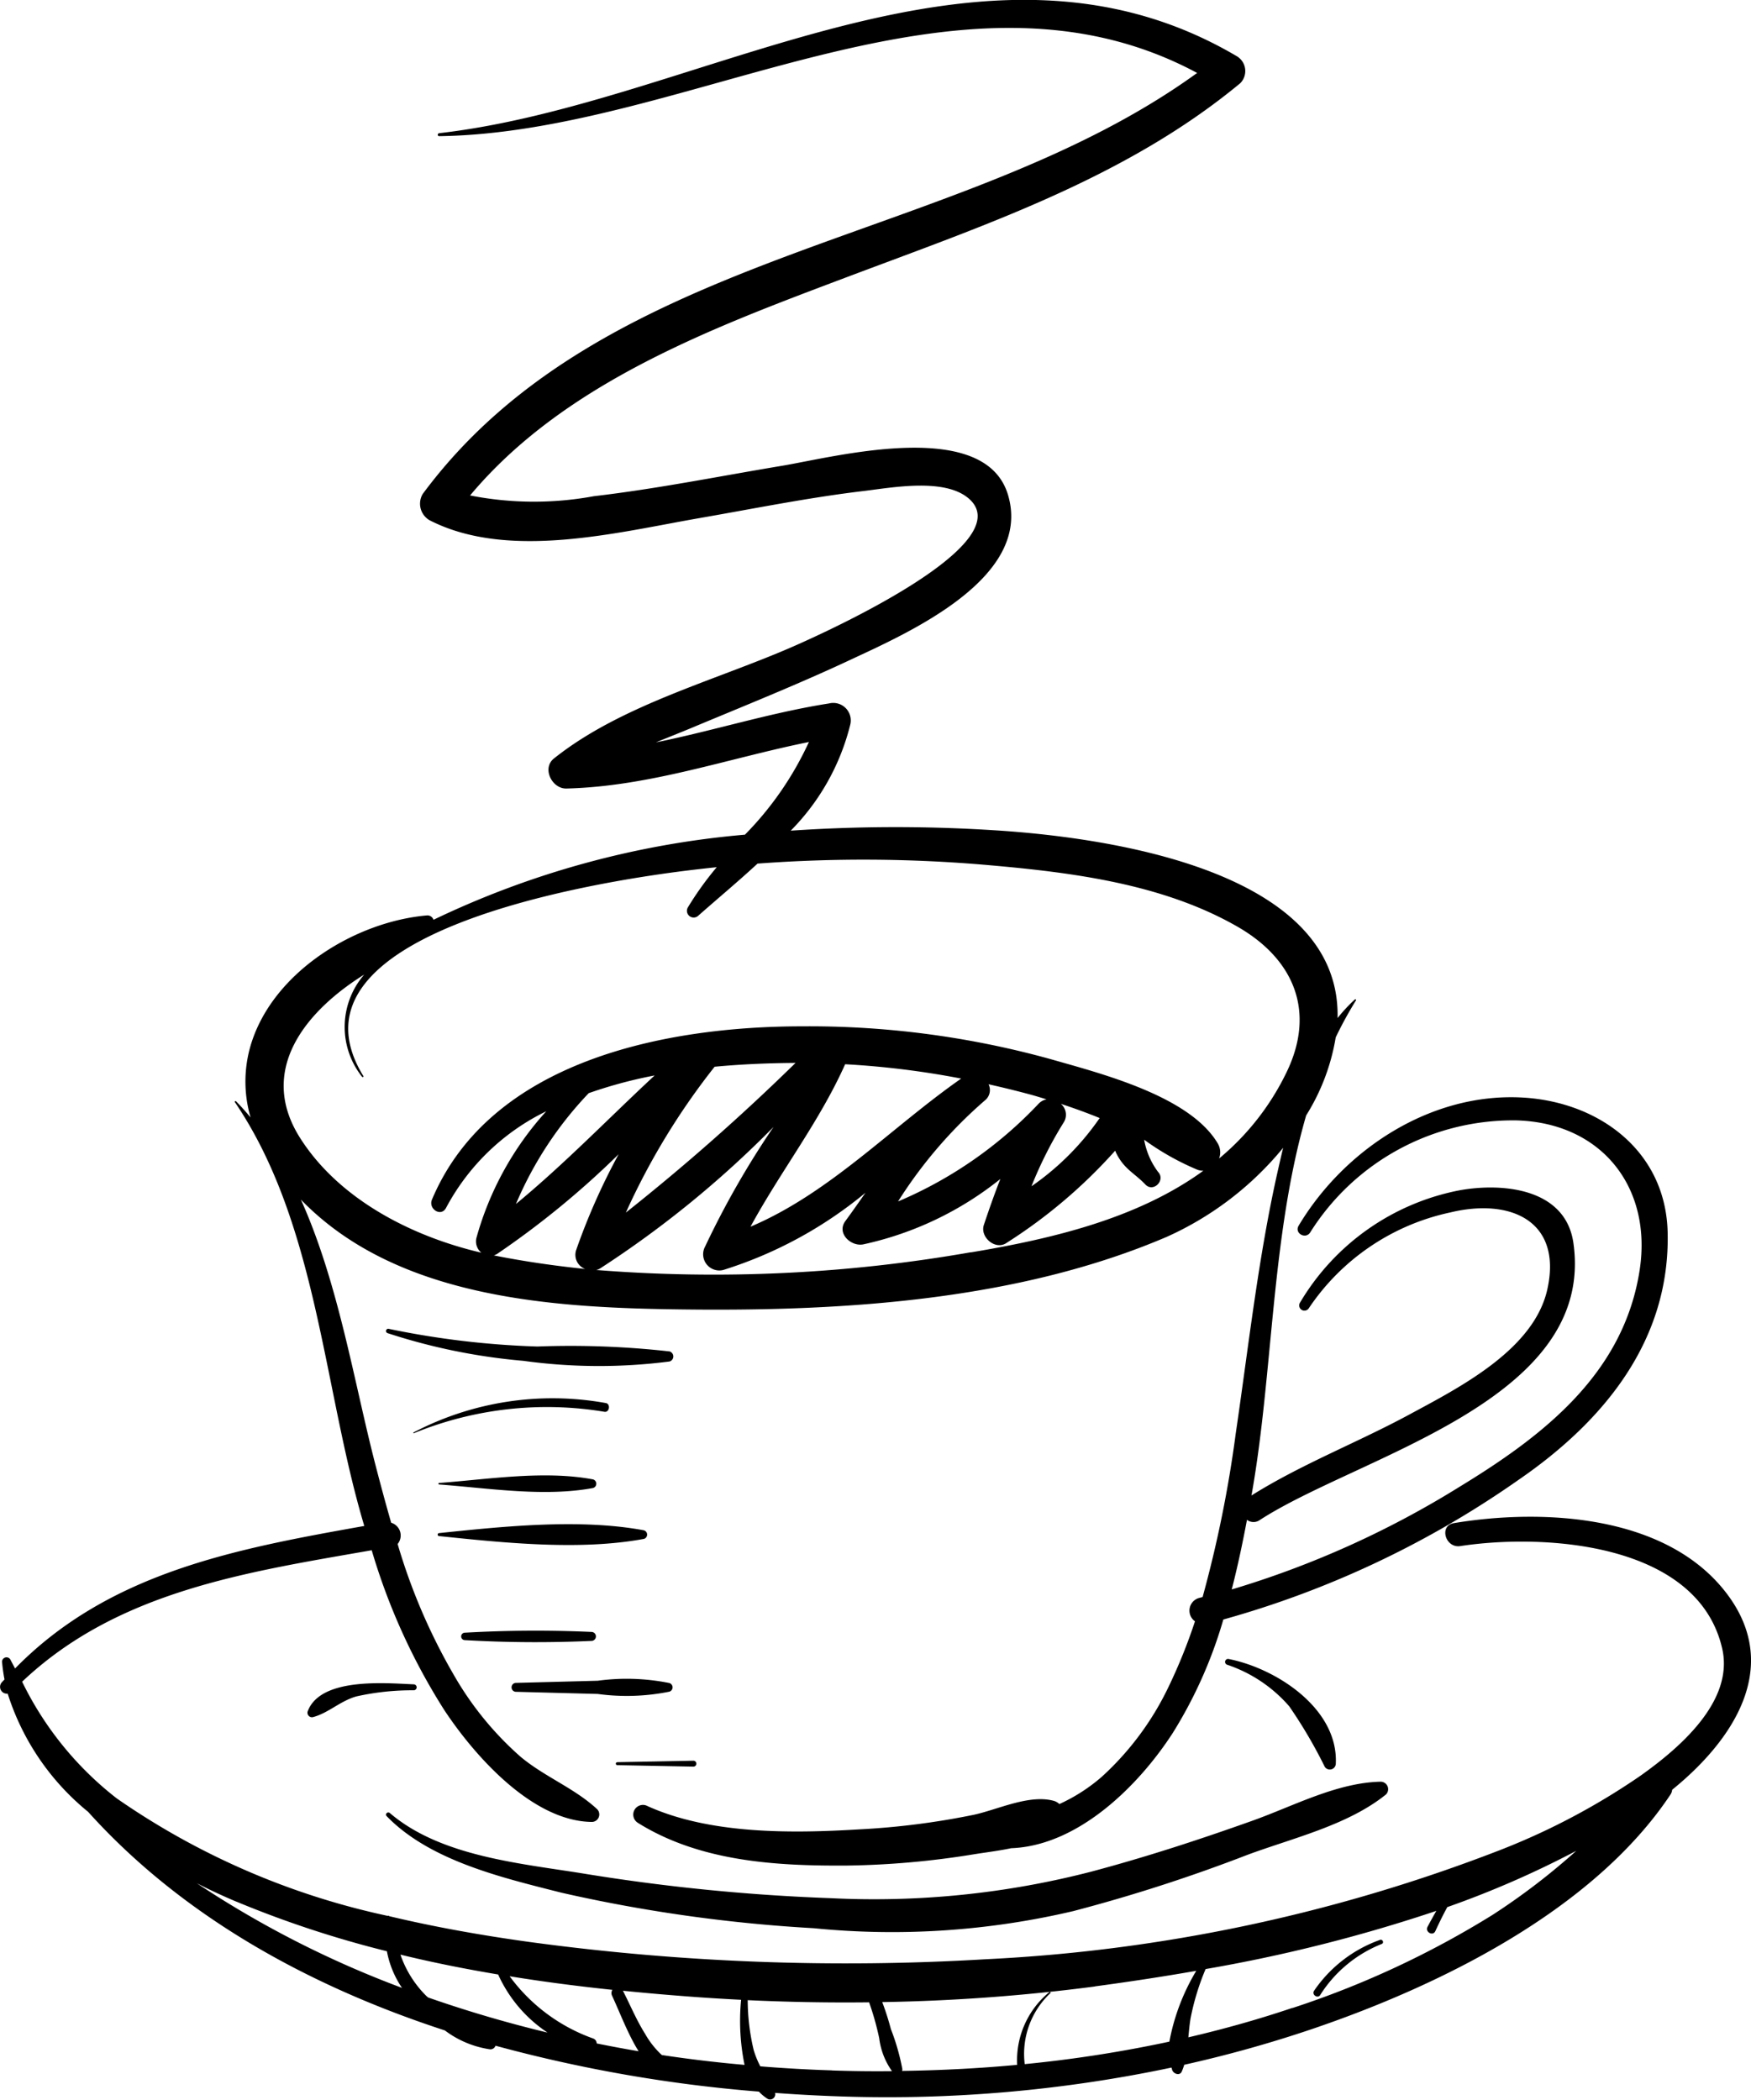 <svg xmlns="http://www.w3.org/2000/svg" width="81.258" height="97.438" viewBox="0 0 81.258 97.438"><g transform="translate(-840.453 -3430.179)"><path d="M871.526,3493.355a.244.244,0,0,0,0-.467,41.272,41.272,0,0,0-6.137-.228,39.811,39.811,0,0,1-6.891-.819.1.1,0,0,0-.055.2,27.912,27.912,0,0,0,6.3,1.284A25.66,25.66,0,0,0,871.526,3493.355Z"/><path d="M868.509,3495.69c.231.03.285-.368.055-.407a13.924,13.924,0,0,0-8.922,1.365c-.022.011,0,.043.02.034A16.316,16.316,0,0,1,868.509,3495.69Z"/><path d="M860.833,3498.992a.035.035,0,0,0,0,.07c2.286.171,4.873.587,7.141.164a.208.208,0,0,0,0-.4C865.706,3498.4,863.119,3498.821,860.833,3498.992Z"/><path d="M860.833,3501.457c3,.313,6.532.681,9.5.131a.208.208,0,0,0,0-.4c-2.971-.551-6.507-.183-9.5.13A.069.069,0,0,0,860.833,3501.457Z"/><path d="M862.014,3506.285a57.814,57.814,0,0,0,5.9.035.208.208,0,0,0,0-.415,57.884,57.884,0,0,0-5.9.035A.173.173,0,0,0,862.014,3506.285Z"/><path d="M864.376,3508.682l3.815.1a9.982,9.982,0,0,0,3.326-.106.209.209,0,0,0,0-.4,9.982,9.982,0,0,0-3.326-.107l-3.815.1A.208.208,0,0,0,864.376,3508.682Z"/><path d="M869.1,3512.086l3.542.069a.138.138,0,0,0,0-.275l-3.542.068A.069.069,0,0,0,869.1,3512.086Z"/><path d="M920.619,3504.169c-2.773-3.714-8.561-4-12.694-3.314-.705.117-.4,1.171.294,1.066,3.939-.6,11.027-.146,12.154,4.749.573,2.49-2.068,4.682-3.8,5.913a31.864,31.864,0,0,1-6.524,3.45,76.228,76.228,0,0,1-23.848,5.059,109.042,109.042,0,0,1-21.169-.8c-2.166-.3-4.359-.683-6.524-1.2v0a.031.031,0,0,0-.053-.01,34.784,34.784,0,0,1-12.581-5.451,15.353,15.353,0,0,1-4.394-5.417c4.43-4.2,10.4-5.082,16.223-6.1a29.184,29.184,0,0,0,3.369,7.418c1.408,2.127,4.092,5.16,6.85,5.189a.348.348,0,0,0,.244-.59c-1.053-.98-2.437-1.5-3.554-2.433a14.9,14.9,0,0,1-3.1-3.8,27.519,27.519,0,0,1-2.606-6.074.619.619,0,0,0-.3-.987c-.259-.9-.5-1.795-.731-2.688-.994-3.84-1.714-8.434-3.459-12.306,4.513,4.665,11.907,5.038,17.99,5.1,7.345.078,15.356-.446,22.185-3.368a14.821,14.821,0,0,0,5.408-4.135c-.09.371-.173.74-.255,1.1-.9,4-1.347,8.094-1.943,12.146a56.471,56.471,0,0,1-1.539,7.6c-.054.012-.107.029-.16.041a.609.609,0,0,0-.194,1.085,25.106,25.106,0,0,1-1.229,3.045,13.507,13.507,0,0,1-3.092,4.165,8.121,8.121,0,0,1-1.972,1.269.621.621,0,0,0-.26-.149c-1.137-.311-2.581.4-3.705.646a35.484,35.484,0,0,1-5.344.679c-3.115.188-6.9.231-9.8-1.08a.449.449,0,0,0-.453.775c2.881,1.8,6.413,2.007,9.719,1.983a39.591,39.591,0,0,0,5.883-.524c.51-.082,1.12-.154,1.722-.281,3.118-.114,5.93-2.913,7.508-5.36a20.859,20.859,0,0,0,2.339-5.252,44.711,44.711,0,0,0,13.692-6.475c3.955-2.716,7.058-6.468,6.926-11.517-.1-3.745-3.166-6.006-6.676-6.225-4.27-.266-8.316,2.38-10.448,5.944-.207.346.32.648.536.313a11.114,11.114,0,0,1,9.587-5.2c3.932.115,6.289,3.1,5.705,6.933-.734,4.8-4.441,7.681-8.346,10.06a43.718,43.718,0,0,1-10.586,4.772c.276-1.073.505-2.156.707-3.231a.5.5,0,0,0,.6.006c4.624-2.994,15.589-5.514,14.549-12.847-.361-2.54-3.269-2.808-5.27-2.452a11.038,11.038,0,0,0-7.422,5.222.242.242,0,0,0,.418.245,10.56,10.56,0,0,1,6.556-4.436c2.793-.678,5.216.388,4.506,3.574-.625,2.8-4.09,4.553-6.375,5.788-2.417,1.309-5.021,2.308-7.354,3.771l.027-.148c.975-5.554.89-11.884,2.511-17.487a9.817,9.817,0,0,0,1.372-3.623,18.33,18.33,0,0,1,.94-1.716c.021-.034-.027-.067-.054-.041a7.581,7.581,0,0,0-.8.861c.159-6.955-10.979-8.407-15.948-8.715a72.045,72.045,0,0,0-9.429.02,10.636,10.636,0,0,0,2.763-4.92.813.813,0,0,0-.984-.984c-2.714.425-5.351,1.263-8.036,1.807.556-.227,1.11-.445,1.639-.665,2.464-1.031,4.946-2.024,7.367-3.157,2.643-1.236,8.485-3.782,7.336-7.656-1.074-3.621-8.037-1.765-10.49-1.356-2.909.484-5.8,1.069-8.731,1.411a15.329,15.329,0,0,1-5.744-.035c4.376-5.23,11.255-7.783,17.457-10.12,6.364-2.4,12.972-4.606,18.284-9.009a.8.8,0,0,0-.161-1.253c-11.921-7.027-24.9,2.186-37.013,3.572-.086.01-.092.139,0,.138,11.568-.157,24.022-8.918,35.173-2.933-11.035,8-27.411,8.016-35.941,19.54a.887.887,0,0,0,.32,1.215c3.656,1.876,8.721.562,12.532-.1,2.53-.439,5.051-.951,7.6-1.254,1.313-.157,3.75-.622,4.88.338,2.5,2.124-6.828,6.287-7.848,6.746-3.679,1.656-8.2,2.777-11.392,5.326-.572.455-.086,1.41.577,1.394,3.863-.095,7.5-1.4,11.256-2.159a15.1,15.1,0,0,1-2.969,4.3,41.613,41.613,0,0,0-14.452,3.949.3.3,0,0,0-.33-.2c-3.228.288-6.913,2.5-8.053,5.713a5.926,5.926,0,0,0-.107,3.658c-.215-.257-.438-.508-.672-.748-.028-.028-.078.008-.055.041,3.681,5.423,4.073,12.685,5.77,18.845.074.275.154.546.234.819-5.961,1.061-11.838,2.151-16.206,6.613-.073-.14-.146-.275-.219-.417a.208.208,0,0,0-.386.1,8,8,0,0,0,.115.826c-.041.047-.086.088-.127.135a.317.317,0,0,0,.275.524,11.566,11.566,0,0,0,3.731,5.483c4.354,4.837,10.226,8.08,16.557,10.145a4.581,4.581,0,0,0,2.1.877.253.253,0,0,0,.251-.168,66.76,66.76,0,0,0,12.221,2.129,2.152,2.152,0,0,0,.4.334.239.239,0,0,0,.349-.274q1.34.1,2.652.149a63.909,63.909,0,0,0,15.747-1.324c.012.042.021.083.037.124.065.169.349.272.441.057a2.7,2.7,0,0,0,.113-.311,57.393,57.393,0,0,0,5.783-1.608c5.965-2.007,13.18-5.517,16.783-10.932a.484.484,0,0,0,.078-.221C920.845,3510.964,923.157,3507.569,920.619,3504.169Zm-49.786-24.087c-2.142,1.991-4.182,4.107-6.437,5.965a17.057,17.057,0,0,1,3.378-5.143A21.231,21.231,0,0,1,870.833,3480.082Zm18.852,1.318c.606.2,1.208.417,1.8.659a12.405,12.405,0,0,1-3.165,3.166,18.657,18.657,0,0,1,1.489-2.953A.663.663,0,0,0,889.685,3481.4Zm-1.026-.014a19.293,19.293,0,0,1-6.53,4.543,21.065,21.065,0,0,1,4.027-4.686.611.611,0,0,0,.172-.752c.678.153,1.353.317,2.022.5.225.063.447.132.67.2A.691.691,0,0,0,888.659,3481.386Zm-13.376,5.713c1.386-2.555,3.2-4.873,4.391-7.537a39.927,39.927,0,0,1,5.384.665C881.786,3482.514,878.967,3485.535,875.283,3487.1Zm2.09-7.6a100.612,100.612,0,0,1-7.875,6.946,32.393,32.393,0,0,1,4.118-6.767C874.905,3479.557,876.175,3479.508,877.373,3479.5Zm-8.2,4.219a29.987,29.987,0,0,0-1.985,4.475.7.7,0,0,0,.42.869c-1.436-.148-2.854-.354-4.24-.63a.592.592,0,0,0,.151-.066A40.655,40.655,0,0,0,869.178,3483.723Zm16.338,4.568a69.06,69.06,0,0,1-17.39.823.674.674,0,0,0,.173-.066,47.585,47.585,0,0,0,8.057-6.572,40.71,40.71,0,0,0-3.174,5.546.751.751,0,0,0,.839,1.092,19.432,19.432,0,0,0,6.6-3.583c-.307.44-.615.88-.934,1.315-.418.57.268,1.191.831,1.08a15.383,15.383,0,0,0,6.363-3.034c-.275.7-.524,1.408-.765,2.13-.194.576.553,1.206,1.07.824a23.965,23.965,0,0,0,5.023-4.267c.017.037.03.074.048.111.37.75.834.914,1.354,1.458.37.387.955-.2.587-.587a3.49,3.49,0,0,1-.643-1.491,12.178,12.178,0,0,0,2.49,1.4.781.781,0,0,0,.256.039C893.266,3486.706,889.339,3487.653,885.516,3488.291Zm-28.143-12.9a3.714,3.714,0,0,0-.113,4.758c.025.036.083,0,.059-.035-4.1-6.7,10.954-9,14.576-9.477q.91-.119,1.824-.213a14.84,14.84,0,0,0-1.345,1.875.312.312,0,0,0,.488.376c.884-.781,1.838-1.575,2.751-2.418a66.468,66.468,0,0,1,10.683.068c3.915.342,8.117.868,11.584,2.856,2.631,1.508,3.642,3.936,2.292,6.739a11.927,11.927,0,0,1-3.14,4.021.808.808,0,0,0-.054-.685c-1.3-2.225-5.475-3.268-7.758-3.924a41.977,41.977,0,0,0-11.559-1.524c-6.268.005-14.424,1.563-17.156,8.037-.185.438.426.829.655.383a10.426,10.426,0,0,1,4.648-4.478,14.491,14.491,0,0,0-3.243,5.884.679.679,0,0,0,.231.678c-3.233-.753-6.6-2.477-8.407-5.317C852.361,3479.81,854.685,3477.061,857.373,3475.39Zm33.893,46.966c1.543-.207,3.118-.445,4.706-.722a9.9,9.9,0,0,0-1.247,3.285,59.515,59.515,0,0,1-6.713,1.044,3.871,3.871,0,0,1,1.188-3.292.034.034,0,0,0-.048-.049,4.09,4.09,0,0,0-1.491,3.375c-1.777.165-3.561.256-5.342.281a.234.234,0,0,0,.013-.089,10.329,10.329,0,0,0-.532-1.854,12.544,12.544,0,0,0-.4-1.25A86.744,86.744,0,0,0,891.266,3522.356Zm-22.386.157a.276.276,0,0,0-.019.273c.35.761.647,1.545,1.055,2.279.049.089.111.193.178.3-.649-.109-1.3-.232-1.945-.362a.246.246,0,0,0-.166-.23,8.228,8.228,0,0,1-3.874-2.887C865.694,3522.141,867.287,3522.346,868.88,3522.513Zm-5.307-.714a6.385,6.385,0,0,0,2.294,2.7,57.542,57.542,0,0,1-5.541-1.628c-.028-.025-.058-.046-.085-.073a4.964,4.964,0,0,1-1.2-1.916C860.537,3521.245,862.052,3521.545,863.573,3521.8Zm-12.14-3.374a48.759,48.759,0,0,0,6.98,2.3,4.489,4.489,0,0,0,.7,1.7,46.587,46.587,0,0,1-9.522-4.856C850.217,3517.89,850.837,3518.174,851.433,3518.425Zm19.738,7.113-.017-.013a4.048,4.048,0,0,1-.759-.967c-.4-.635-.687-1.331-1.029-2q1.491.15,2.979.262c.832.064,1.669.115,2.505.158a10.129,10.129,0,0,0,.16,3.02Q873.094,3525.828,871.171,3525.538Zm7.893.715q-1.65-.051-3.322-.187a4.189,4.189,0,0,1-.31-.764,10.064,10.064,0,0,1-.275-2.307q2.81.132,5.633.1a12.982,12.982,0,0,1,.469,1.664,3.338,3.338,0,0,0,.594,1.53Q880.456,3526.3,879.064,3526.253Zm21.372-2.9c-1.587.537-3.2.987-4.83,1.367.027-.291.053-.582.1-.868a11.467,11.467,0,0,1,.7-2.3,72.267,72.267,0,0,0,10.707-2.7c-.139.242-.274.488-.406.735s.246.449.358.209c.176-.378.357-.756.558-1.119a44.509,44.509,0,0,0,5.985-2.612,31.075,31.075,0,0,1-3.883,2.971A42.861,42.861,0,0,1,900.436,3523.354Z"/><path d="M904.477,3520.2a6.234,6.234,0,0,0-3.049,2.364c-.109.195.2.371.3.174a6,6,0,0,1,2.856-2.359C904.7,3520.311,904.6,3520.137,904.477,3520.2Z"/><path d="M866.489,3518a70.711,70.711,0,0,0,11.726,1.652,36.763,36.763,0,0,0,12.046-.794,75.39,75.39,0,0,0,8.091-2.614c2.108-.78,4.656-1.373,6.422-2.8a.348.348,0,0,0-.245-.59c-2.029.039-4.054,1.131-5.947,1.807-2.464.879-4.95,1.691-7.478,2.364a40.265,40.265,0,0,1-12.077,1.234,91.37,91.37,0,0,1-11.332-1.116c-2.981-.493-6.749-.783-9.151-2.835-.1-.087-.241.049-.146.146C860.418,3516.536,863.786,3517.312,866.489,3518Z"/><path d="M900.283,3509.357a22.225,22.225,0,0,1,1.645,2.8.278.278,0,0,0,.515-.138c.122-2.558-2.76-4.421-4.963-4.857a.138.138,0,0,0-.074.266A6.582,6.582,0,0,1,900.283,3509.357Z"/><path d="M859.651,3508.336c-1.308-.055-4.336-.338-4.923,1.264a.209.209,0,0,0,.255.256c.718-.193,1.26-.75,2.01-.96a11.909,11.909,0,0,1,2.658-.284A.138.138,0,0,0,859.651,3508.336Z"/></g></svg>